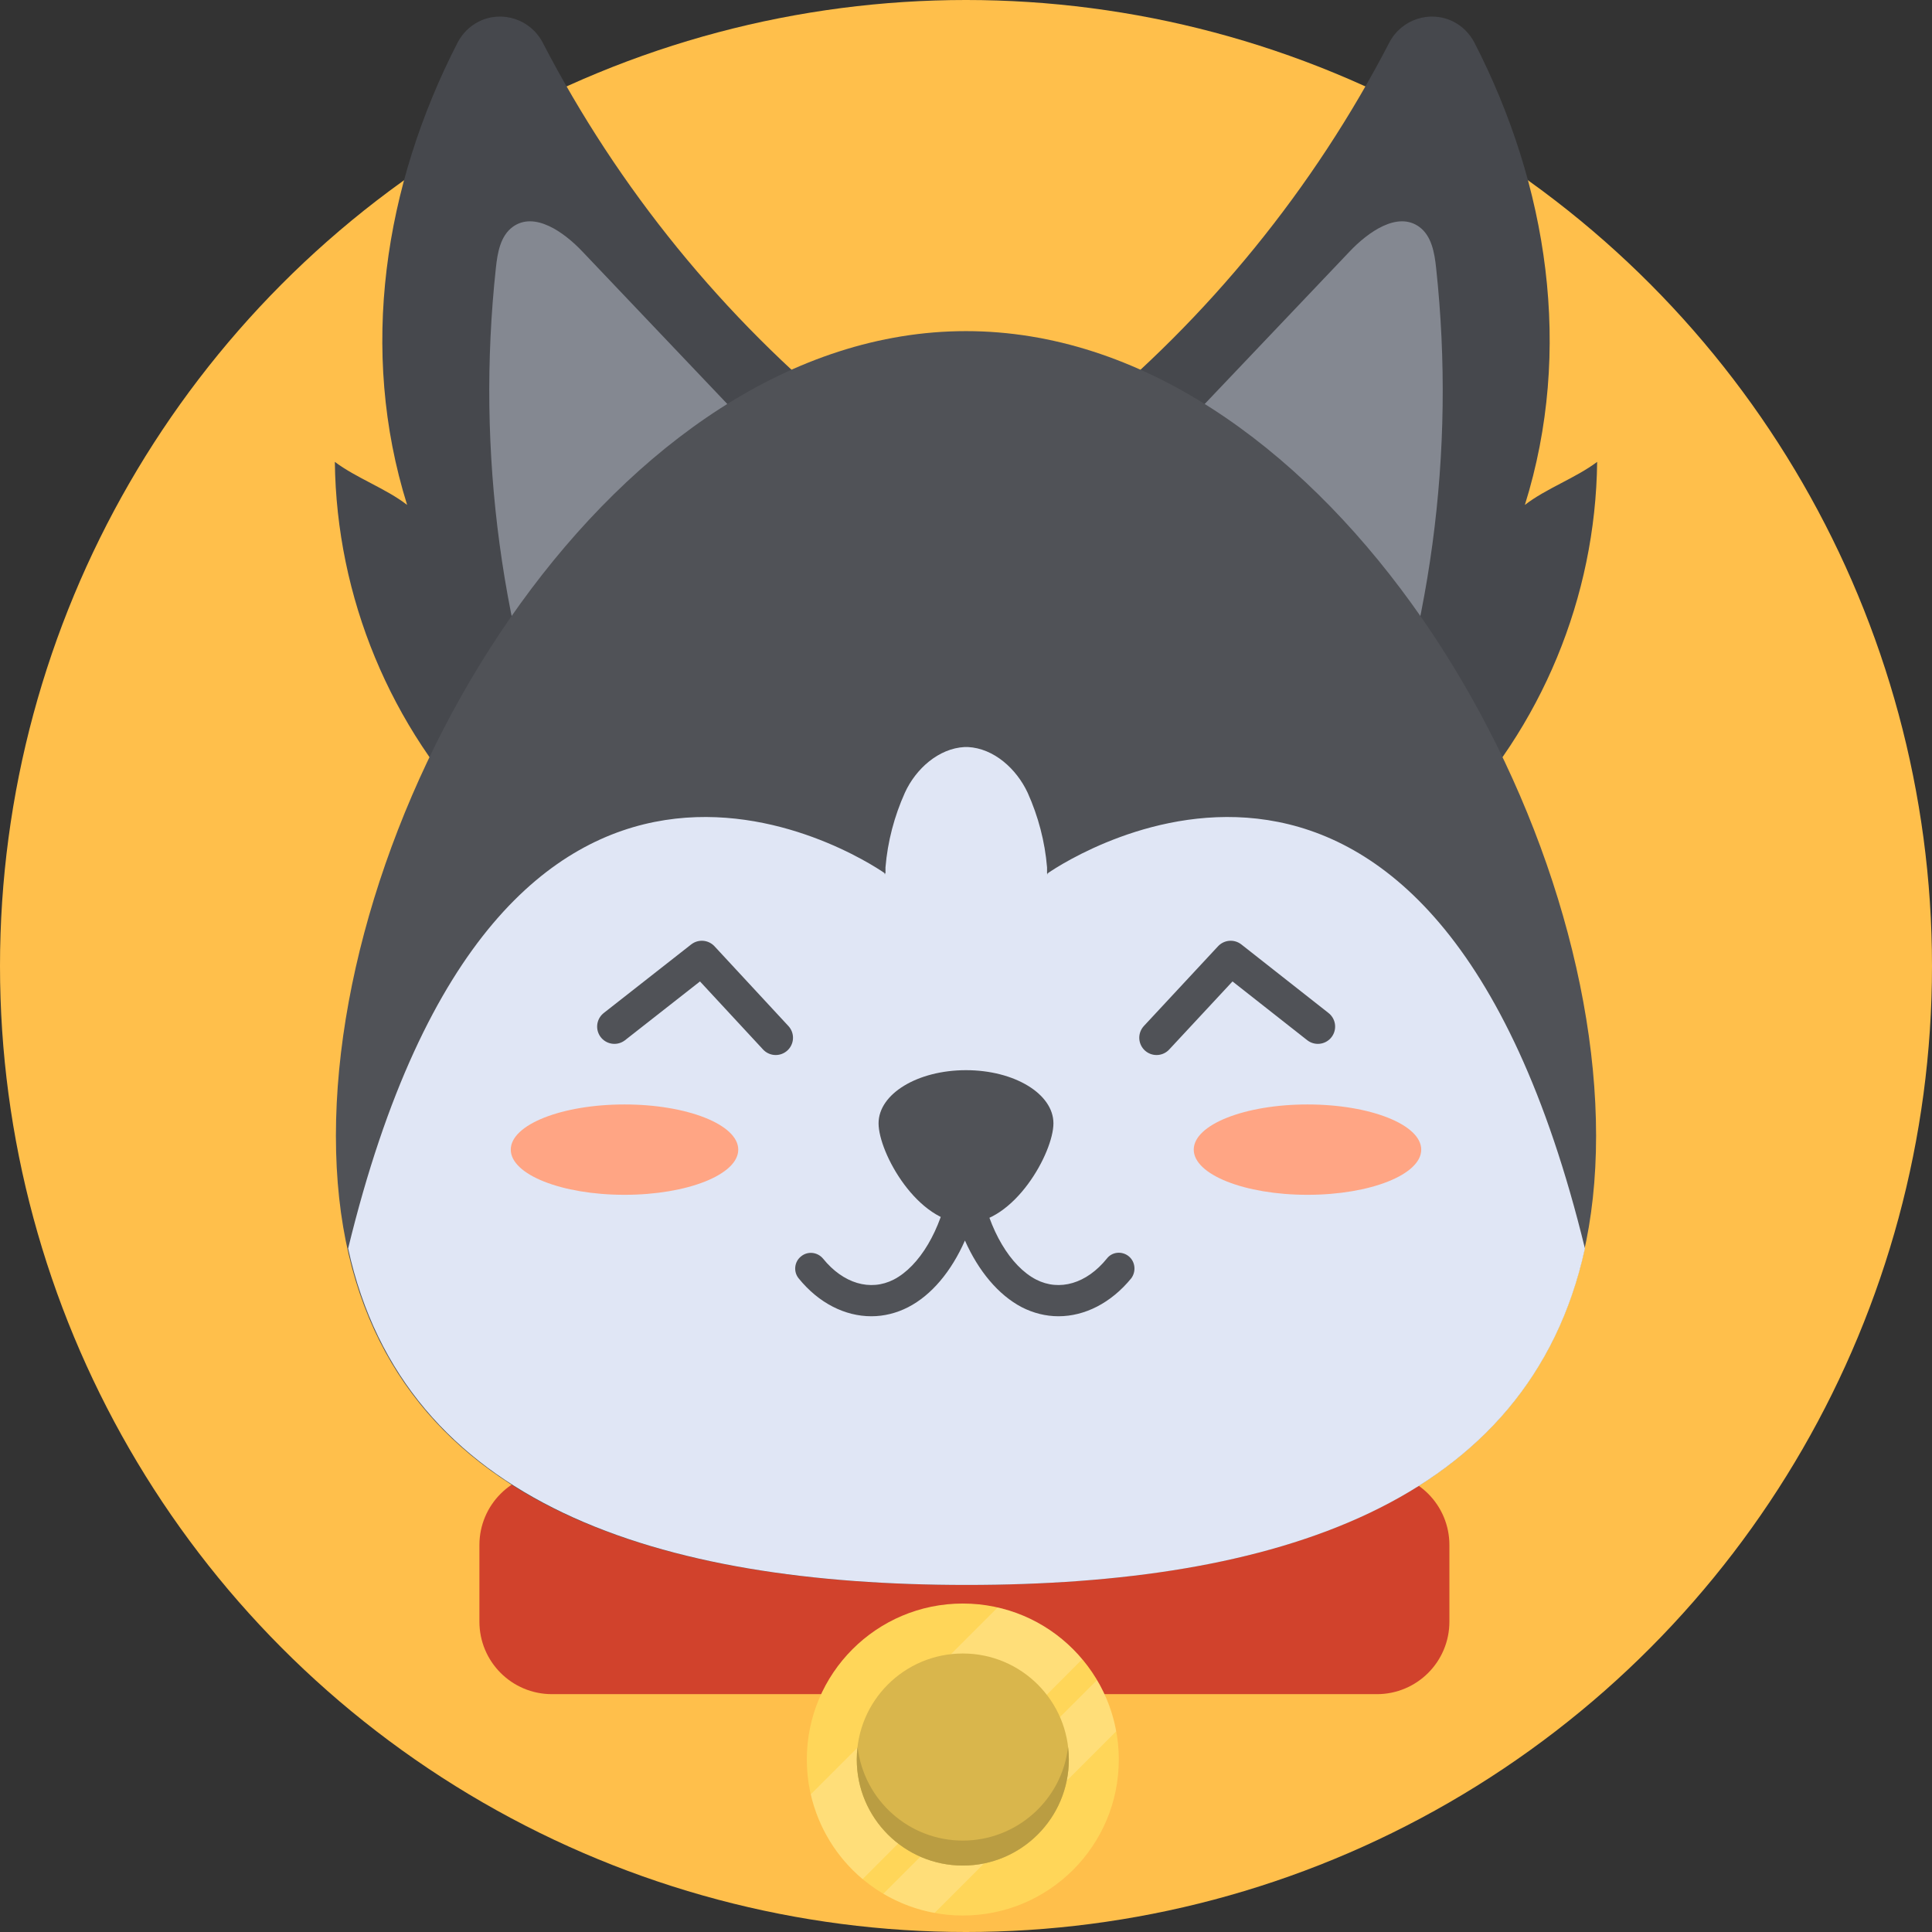 <?xml version="1.0" encoding="utf-8"?>
<!-- Generator: Adobe Illustrator 24.0.3, SVG Export Plug-In . SVG Version: 6.00 Build 0)  -->
<svg version="1.1" id="Layer_1" xmlns="http://www.w3.org/2000/svg" xmlns:xlink="http://www.w3.org/1999/xlink" x="0px" y="0px"
	 viewBox="0 0 727 727" style="enable-background:new 0 0 727 727;" xml:space="preserve">
<rect x="0" y="0" width="727" height="727" fill="#333333" stroke="none"/>
<style type="text/css">
	.st0{fill:#FFBF4B;}
	.st1{fill:#D1422C;}
	.st2{fill:#46484D;}
	.st3{fill:#848891;}
	.st4{fill:#505257;}
	.st5{fill:#E0E6F5;}
	.st6{fill:#FFA584;}
	.st7{fill:#FFD659;}
	.st8{opacity:0.2;}
	.st9{fill:#FFFEFC;}
	.st10{fill:#D9B64C;}
	.st11{fill:#BA9D42;}
	.st12{fill:none;stroke:#505257;stroke-width:13;stroke-linecap:round;stroke-linejoin:round;}
</style>
<title>avatar</title>
<g id="OBJECTS">
	<circle class="st0" cx="363.5" cy="363.5" r="363.5"/>
	<path class="st1" d="M207.7,554.1h310.4c15.1,0,27.3,12.2,27.3,27.3v28.8c0,15.1-12.2,27.3-27.3,27.3H207.7
		c-15.1,0-27.3-12.2-27.3-27.3v-28.8C180.4,566.3,192.6,554.1,207.7,554.1z"/>
	<path class="st2" d="M320.2,158.6c-48-39.1-87.5-87.6-116-142.6c-4.6-8.8-15.4-12.3-24.2-7.8c-3.3,1.7-6,4.4-7.8,7.8
		c-27.7,53.9-37.2,115.8-19,174c-8-6.2-19.1-10.1-27.2-16.2c0.6,51,20.9,99.9,56.5,136.4c29.1-12.1,60.6-20.8,87.3-37.7
		s50.8-38.8,65.8-66.6c4.1-7.6,7.6-16,7.1-24.7S327,164.1,320.2,158.6z"/>
	<path class="st3" d="M305.7,185.7l-86.5-91c-7-7.4-18.1-15.3-26.3-9.3c-4.6,3.4-5.7,9.7-6.3,15.4c-7.5,69.4,2,139.6,27.6,204.6
		c19.3-15.4,34.5-35.3,44.3-57.9c5.1-11.6,8.8-24.2,16.8-34S293,186.6,305.7,185.7z"/>
	<path class="st2" d="M406.8,158.6c48-39.1,87.5-87.6,116-142.6c4.6-8.8,15.4-12.3,24.2-7.8c3.3,1.7,6,4.4,7.8,7.8
		c27.7,53.9,37.2,115.8,19,174c8-6.2,19.1-10.1,27.2-16.2c-0.6,51-20.9,99.9-56.5,136.4c-29.1-12.1-60.6-20.8-87.3-37.7
		s-50.8-38.8-65.8-66.6c-4.1-7.6-7.6-16-7.1-24.7S400,164.1,406.8,158.6z"/>
	<path class="st3" d="M421.3,185.7l86.5-91c7-7.4,18.1-15.3,26.3-9.3c4.6,3.4,5.7,9.7,6.3,15.4c7.5,69.4-2,139.6-27.6,204.6
		c-19.3-15.4-34.5-35.3-44.3-57.9c-5.1-11.6-8.8-24.2-16.8-34S434,186.6,421.3,185.7z"/>
	<path class="st4" d="M600.6,427.4c0,130.3-106.1,169-237.1,169s-237.1-38.7-237.1-169s106.1-302.8,237.1-302.8
		S600.6,297.1,600.6,427.4z"/>
	<path class="st5" d="M394.4,328.5c-0.1,0.2-0.1,0.5-0.2,0.7c0-0.2,0-0.4,0-0.6l-0.2,0.1v-2.3c-0.8-9.7-3.3-19.2-7.3-28.1
		c-4.2-9-12.7-16.7-22.5-17.2l0,0c-0.2,0-0.4,0-0.6,0s-0.4,0-0.6,0l0,0c-9.8,0.5-18.4,8.2-22.5,17.2c-4,8.9-6.5,18.4-7.3,28.1v2.3
		l-0.2-0.1c0,0.2,0,0.4,0,0.6c-0.1-0.2-0.1-0.5-0.2-0.7c-8.4-5.8-144.5-94.4-201.8,141.3c21.1,96.5,117.3,126.6,232.7,126.6
		s211.6-30.1,232.7-126.6C538.9,234.1,402.9,322.7,394.4,328.5z"/>
	<path class="st4" d="M396.4,422.7c0,11-14.7,37.6-32.9,37.6s-32.9-26.5-32.9-37.6s14.7-20,32.9-20S396.4,411.6,396.4,422.7z"/>
	<path class="st4" d="M424.7,472.7c-2.5-2-6.2-1.7-8.2,0.9c0,0,0,0,0,0c-7.6,9.4-17.8,12.4-26.6,7.9c-9.7-5-17.8-18.7-20.7-34.9
		c-0.8-3.4-4.1-5.4-7.5-4.7c-2.3,0.5-4.1,2.3-4.7,4.7c-2.9,16.2-11,29.9-20.7,34.9c-8.8,4.5-19,1.5-26.6-7.9
		c-2.1-2.5-5.8-2.9-8.3-0.8c-2.5,2-2.9,5.7-0.9,8.2c7.6,9.4,17.5,14.3,27.4,14.3c4.8,0,9.5-1.2,13.8-3.4
		c8.8-4.5,16.3-13.5,21.4-25.1c5.1,11.5,12.6,20.5,21.4,25.1c4.3,2.2,9,3.4,13.8,3.4c9.9,0,19.8-5,27.4-14.3
		C427.6,478.4,427.2,474.7,424.7,472.7z"/>
	<ellipse class="st6" cx="235" cy="432.6" rx="42.8" ry="17"/>
	<ellipse class="st6" cx="492" cy="432.6" rx="42.8" ry="17"/>
	<circle class="st7" cx="362.3" cy="662.1" r="58.7"/>
	<g class="st8">
		<path class="st9" d="M420,651.5c-1.2-6.8-3.7-13.4-7.2-19.3l-80.4,80.4c6,3.5,12.5,6,19.3,7.2L420,651.5z"/>
		<path class="st9" d="M375.4,604.9l-70.3,70.3c2.9,12.5,9.7,23.7,19.5,31.9l82.6-82.7C399.1,614.6,387.9,607.7,375.4,604.9z"/>
	</g>
	<circle class="st10" cx="362.3" cy="662.1" r="39.9"/>
	<path class="st11" d="M362.3,692.6c-20.2,0-37.2-15.1-39.6-35.2c-0.2,1.6-0.3,3.1-0.3,4.7c0,22,17.9,39.9,39.9,39.9
		c22,0,39.9-17.9,39.9-39.9c0-1.6-0.1-3.1-0.3-4.7C399.6,677.4,382.5,692.6,362.3,692.6z"/>
	<polyline class="st12" points="495.9,386.3 463.1,360.5 435.2,390.5 	"/>
	<polyline class="st12" points="231.2,386.3 264.1,360.5 291.9,390.5 	"/>
</g>
</svg>
